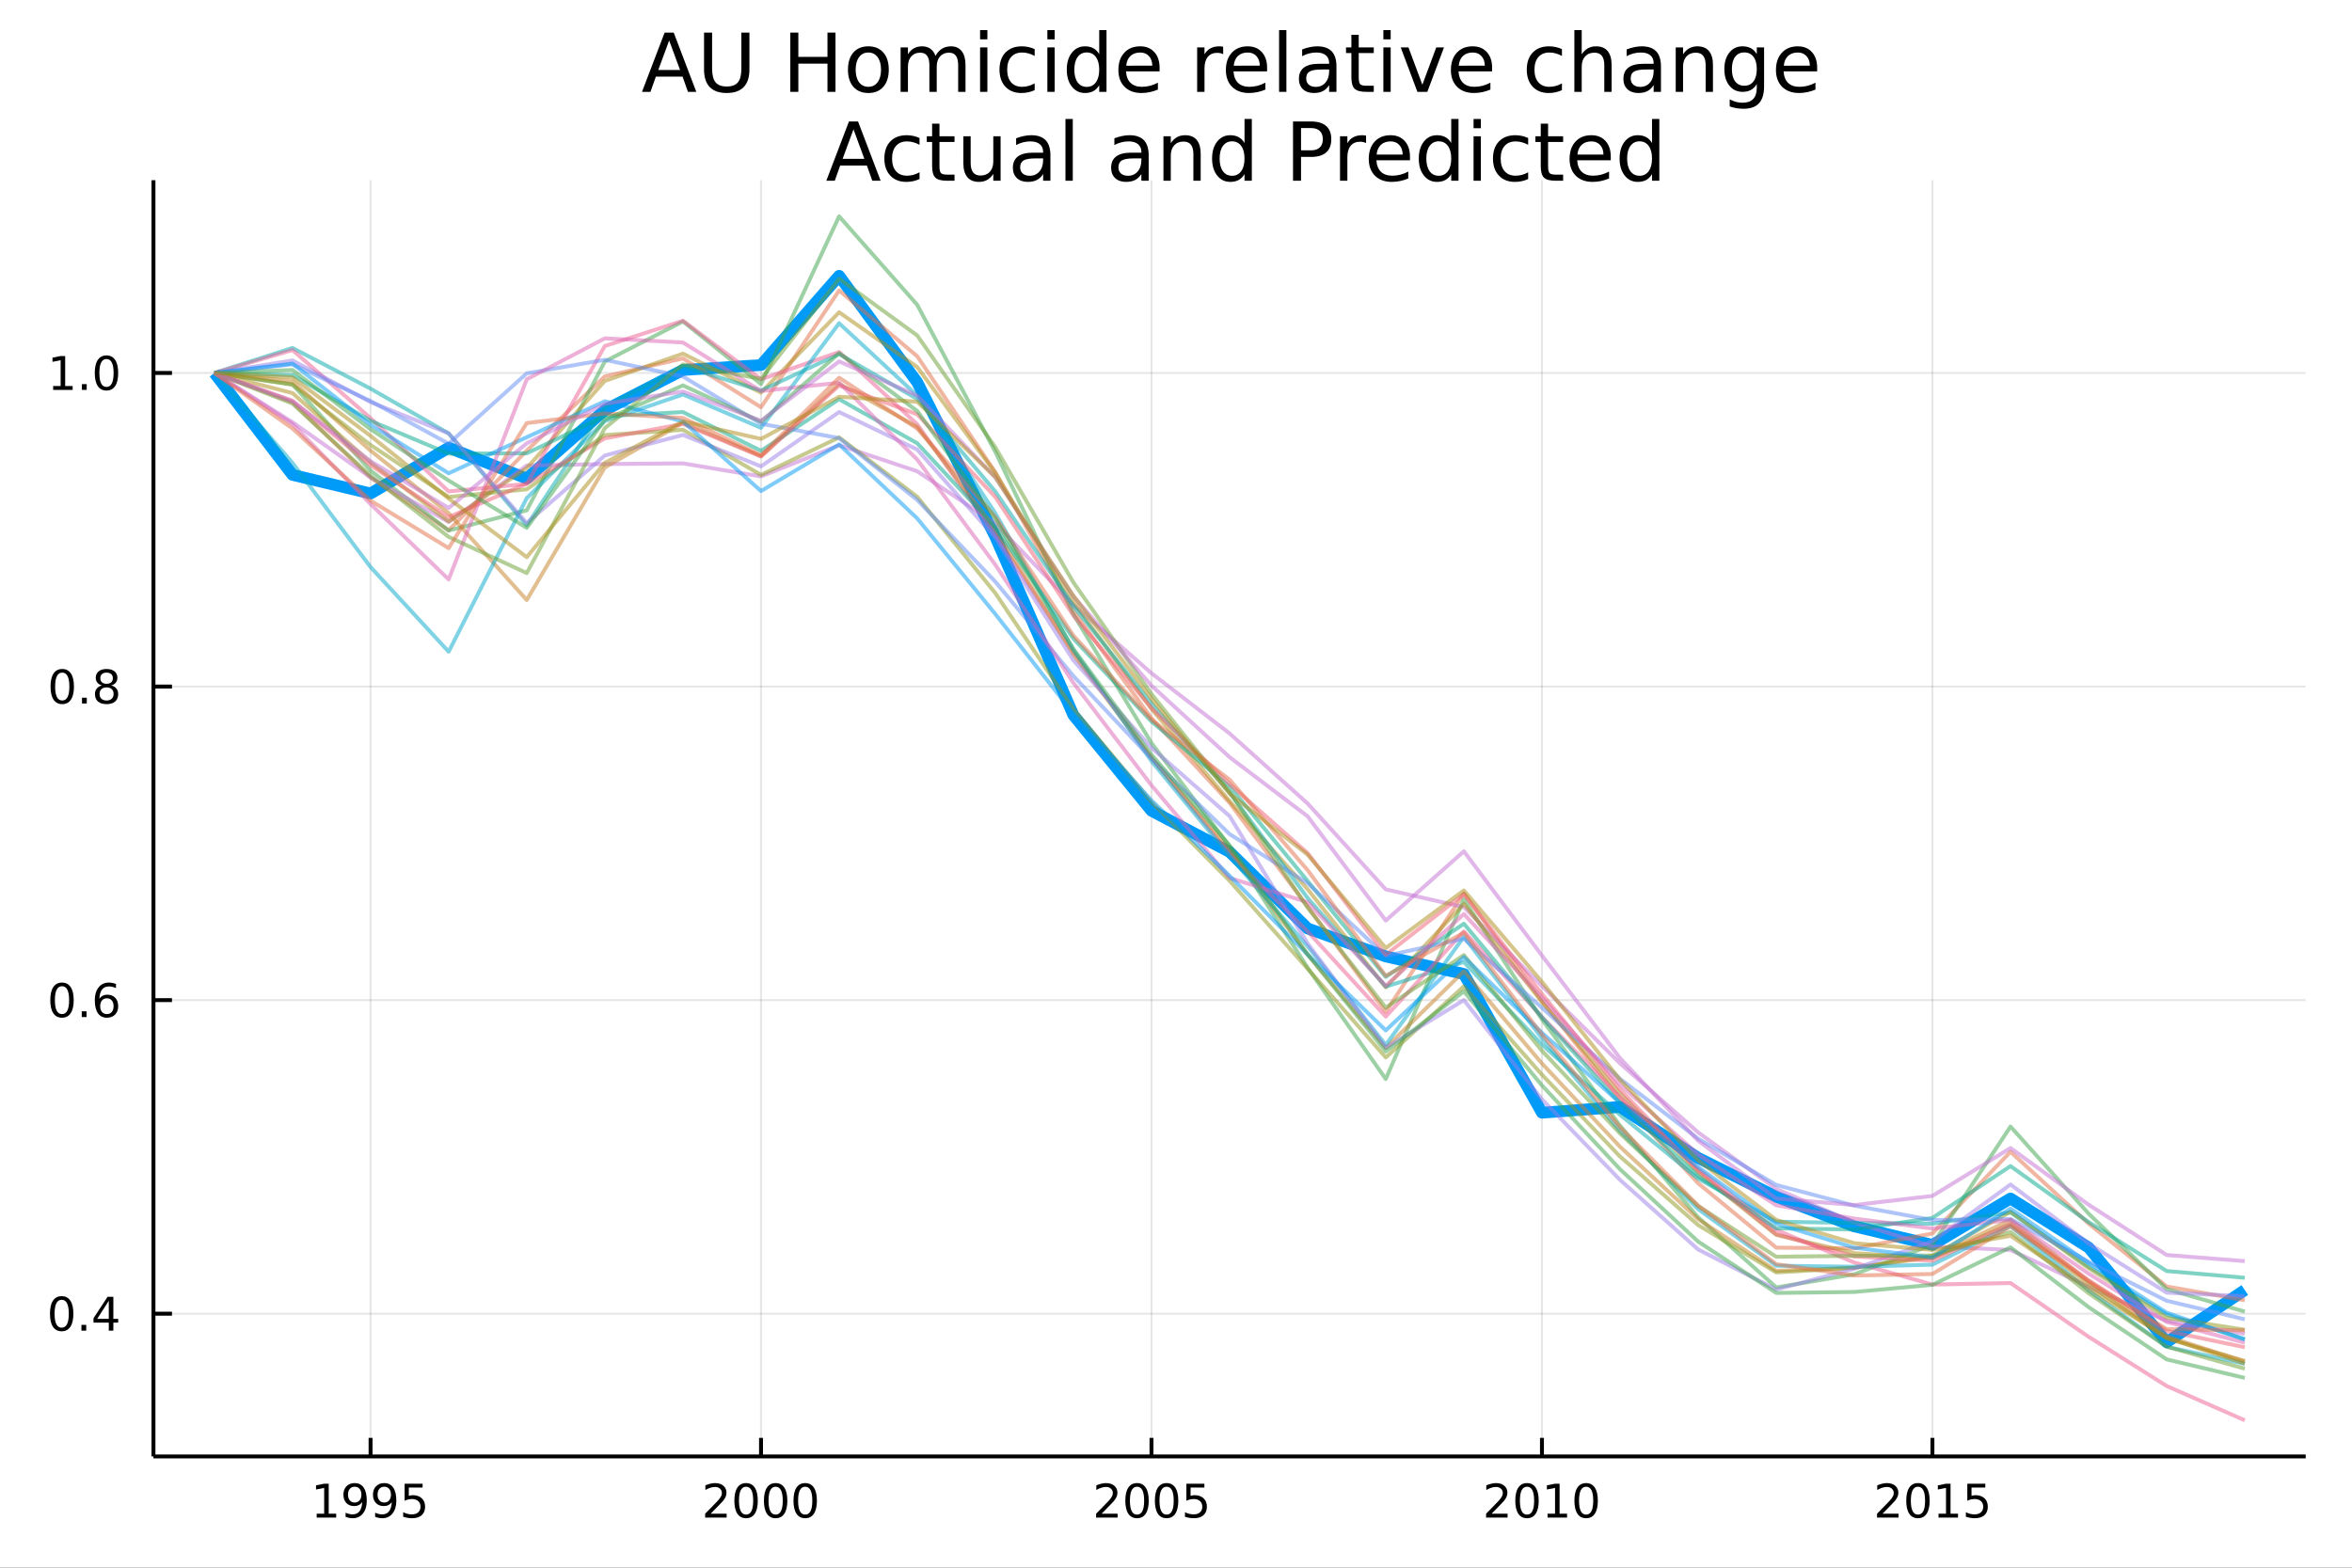 <?xml version="1.0" encoding="utf-8"?>
<svg xmlns="http://www.w3.org/2000/svg" xmlns:xlink="http://www.w3.org/1999/xlink" width="600" height="400" viewBox="0 0 2400 1600">
<rect x="0" y="0" width="2400" height="1600" fill="#333333" stroke="none"/>
<defs>
  <clipPath id="clip880">
    <rect x="0" y="0" width="2400" height="1600"/>
  </clipPath>
</defs>
<path clip-path="url(#clip880)" d="
M0 1600 L2400 1600 L2400 0 L0 0  Z
  " fill="#ffffff" fill-rule="evenodd" fill-opacity="1"/>
<defs>
  <clipPath id="clip881">
    <rect x="480" y="0" width="1681" height="1600"/>
  </clipPath>
</defs>
<path clip-path="url(#clip880)" d="
M156.598 1486.45 L2352.76 1486.45 L2352.76 183.952 L156.598 183.952  Z
  " fill="#ffffff" fill-rule="evenodd" fill-opacity="1"/>
<defs>
  <clipPath id="clip882">
    <rect x="156" y="183" width="2197" height="1303"/>
  </clipPath>
</defs>
<polyline clip-path="url(#clip882)" style="stroke:#000000; stroke-linecap:butt; stroke-linejoin:round; stroke-width:2; stroke-opacity:0.1; fill:none" points="
  378.126,1486.45 378.126,183.952 
  "/>
<polyline clip-path="url(#clip882)" style="stroke:#000000; stroke-linecap:butt; stroke-linejoin:round; stroke-width:2; stroke-opacity:0.1; fill:none" points="
  776.559,1486.45 776.559,183.952 
  "/>
<polyline clip-path="url(#clip882)" style="stroke:#000000; stroke-linecap:butt; stroke-linejoin:round; stroke-width:2; stroke-opacity:0.1; fill:none" points="
  1174.99,1486.45 1174.99,183.952 
  "/>
<polyline clip-path="url(#clip882)" style="stroke:#000000; stroke-linecap:butt; stroke-linejoin:round; stroke-width:2; stroke-opacity:0.1; fill:none" points="
  1573.42,1486.45 1573.42,183.952 
  "/>
<polyline clip-path="url(#clip882)" style="stroke:#000000; stroke-linecap:butt; stroke-linejoin:round; stroke-width:2; stroke-opacity:0.1; fill:none" points="
  1971.85,1486.45 1971.85,183.952 
  "/>
<polyline clip-path="url(#clip880)" style="stroke:#000000; stroke-linecap:butt; stroke-linejoin:round; stroke-width:4; stroke-opacity:1; fill:none" points="
  156.598,1486.45 2352.76,1486.45 
  "/>
<polyline clip-path="url(#clip880)" style="stroke:#000000; stroke-linecap:butt; stroke-linejoin:round; stroke-width:4; stroke-opacity:1; fill:none" points="
  378.126,1486.45 378.126,1467.55 
  "/>
<polyline clip-path="url(#clip880)" style="stroke:#000000; stroke-linecap:butt; stroke-linejoin:round; stroke-width:4; stroke-opacity:1; fill:none" points="
  776.559,1486.45 776.559,1467.55 
  "/>
<polyline clip-path="url(#clip880)" style="stroke:#000000; stroke-linecap:butt; stroke-linejoin:round; stroke-width:4; stroke-opacity:1; fill:none" points="
  1174.99,1486.45 1174.99,1467.55 
  "/>
<polyline clip-path="url(#clip880)" style="stroke:#000000; stroke-linecap:butt; stroke-linejoin:round; stroke-width:4; stroke-opacity:1; fill:none" points="
  1573.42,1486.45 1573.42,1467.55 
  "/>
<polyline clip-path="url(#clip880)" style="stroke:#000000; stroke-linecap:butt; stroke-linejoin:round; stroke-width:4; stroke-opacity:1; fill:none" points="
  1971.85,1486.45 1971.85,1467.55 
  "/>
<path clip-path="url(#clip880)" d="M323.15 1544.91 L330.789 1544.91 L330.789 1518.55 L322.479 1520.21 L322.479 1515.95 L330.742 1514.29 L335.418 1514.29 L335.418 1544.91 L343.057 1544.91 L343.057 1548.85 L323.15 1548.85 L323.15 1544.91 Z" fill="#000000" fill-rule="evenodd" fill-opacity="1" /><path clip-path="url(#clip880)" d="M352.641 1548.13 L352.641 1543.87 Q354.4 1544.7 356.205 1545.14 Q358.011 1545.58 359.747 1545.58 Q364.377 1545.58 366.807 1542.48 Q369.261 1539.36 369.608 1533.01 Q368.265 1535.01 366.205 1536.07 Q364.145 1537.13 361.645 1537.13 Q356.46 1537.13 353.428 1534.01 Q350.418 1530.86 350.418 1525.42 Q350.418 1520.1 353.566 1516.88 Q356.715 1513.66 361.946 1513.66 Q367.941 1513.66 371.089 1518.27 Q374.261 1522.85 374.261 1531.6 Q374.261 1539.77 370.372 1544.66 Q366.506 1549.52 359.955 1549.52 Q358.196 1549.52 356.39 1549.17 Q354.585 1548.82 352.641 1548.13 M361.946 1533.48 Q365.094 1533.48 366.923 1531.32 Q368.775 1529.17 368.775 1525.42 Q368.775 1521.7 366.923 1519.54 Q365.094 1517.37 361.946 1517.37 Q358.798 1517.37 356.946 1519.54 Q355.117 1521.7 355.117 1525.42 Q355.117 1529.17 356.946 1531.32 Q358.798 1533.48 361.946 1533.48 Z" fill="#000000" fill-rule="evenodd" fill-opacity="1" /><path clip-path="url(#clip880)" d="M382.802 1548.13 L382.802 1543.87 Q384.562 1544.7 386.367 1545.14 Q388.173 1545.58 389.909 1545.58 Q394.538 1545.58 396.969 1542.48 Q399.423 1539.36 399.77 1533.01 Q398.427 1535.01 396.367 1536.07 Q394.307 1537.13 391.807 1537.13 Q386.622 1537.13 383.589 1534.01 Q380.58 1530.86 380.58 1525.42 Q380.58 1520.1 383.728 1516.88 Q386.876 1513.66 392.108 1513.66 Q398.103 1513.66 401.251 1518.27 Q404.423 1522.85 404.423 1531.6 Q404.423 1539.77 400.534 1544.66 Q396.668 1549.52 390.117 1549.52 Q388.358 1549.52 386.552 1549.17 Q384.747 1548.82 382.802 1548.13 M392.108 1533.48 Q395.256 1533.48 397.085 1531.32 Q398.937 1529.17 398.937 1525.42 Q398.937 1521.7 397.085 1519.54 Q395.256 1517.37 392.108 1517.37 Q388.96 1517.37 387.108 1519.54 Q385.279 1521.7 385.279 1525.42 Q385.279 1529.17 387.108 1531.32 Q388.96 1533.48 392.108 1533.48 Z" fill="#000000" fill-rule="evenodd" fill-opacity="1" /><path clip-path="url(#clip880)" d="M412.872 1514.29 L431.228 1514.29 L431.228 1518.22 L417.154 1518.22 L417.154 1526.7 Q418.173 1526.35 419.191 1526.19 Q420.21 1526 421.228 1526 Q427.015 1526 430.395 1529.17 Q433.774 1532.34 433.774 1537.76 Q433.774 1543.34 430.302 1546.44 Q426.83 1549.52 420.511 1549.52 Q418.335 1549.52 416.066 1549.15 Q413.821 1548.78 411.413 1548.04 L411.413 1543.34 Q413.497 1544.47 415.719 1545.03 Q417.941 1545.58 420.418 1545.58 Q424.423 1545.58 426.76 1543.48 Q429.098 1541.37 429.098 1537.76 Q429.098 1534.15 426.76 1532.04 Q424.423 1529.94 420.418 1529.94 Q418.543 1529.94 416.668 1530.35 Q414.816 1530.77 412.872 1531.65 L412.872 1514.29 Z" fill="#000000" fill-rule="evenodd" fill-opacity="1" /><path clip-path="url(#clip880)" d="M725.17 1544.91 L741.489 1544.91 L741.489 1548.85 L719.545 1548.85 L719.545 1544.91 Q722.207 1542.16 726.79 1537.53 Q731.397 1532.88 732.577 1531.53 Q734.823 1529.01 735.702 1527.27 Q736.605 1525.51 736.605 1523.82 Q736.605 1521.07 734.661 1519.33 Q732.739 1517.6 729.638 1517.6 Q727.438 1517.6 724.985 1518.36 Q722.554 1519.13 719.776 1520.68 L719.776 1515.95 Q722.601 1514.82 725.054 1514.24 Q727.508 1513.66 729.545 1513.66 Q734.915 1513.66 738.11 1516.35 Q741.304 1519.03 741.304 1523.52 Q741.304 1525.65 740.494 1527.57 Q739.707 1529.47 737.6 1532.07 Q737.022 1532.74 733.92 1535.95 Q730.818 1539.15 725.17 1544.91 Z" fill="#000000" fill-rule="evenodd" fill-opacity="1" /><path clip-path="url(#clip880)" d="M761.304 1517.37 Q757.693 1517.37 755.864 1520.93 Q754.059 1524.47 754.059 1531.6 Q754.059 1538.71 755.864 1542.27 Q757.693 1545.82 761.304 1545.82 Q764.938 1545.82 766.744 1542.27 Q768.572 1538.71 768.572 1531.6 Q768.572 1524.47 766.744 1520.93 Q764.938 1517.37 761.304 1517.37 M761.304 1513.66 Q767.114 1513.66 770.17 1518.27 Q773.248 1522.85 773.248 1531.6 Q773.248 1540.33 770.17 1544.94 Q767.114 1549.52 761.304 1549.52 Q755.494 1549.52 752.415 1544.94 Q749.36 1540.33 749.36 1531.6 Q749.36 1522.85 752.415 1518.27 Q755.494 1513.66 761.304 1513.66 Z" fill="#000000" fill-rule="evenodd" fill-opacity="1" /><path clip-path="url(#clip880)" d="M791.466 1517.37 Q787.855 1517.37 786.026 1520.93 Q784.221 1524.47 784.221 1531.6 Q784.221 1538.71 786.026 1542.27 Q787.855 1545.82 791.466 1545.82 Q795.1 1545.82 796.906 1542.27 Q798.734 1538.71 798.734 1531.6 Q798.734 1524.47 796.906 1520.93 Q795.1 1517.37 791.466 1517.37 M791.466 1513.66 Q797.276 1513.66 800.332 1518.27 Q803.41 1522.85 803.41 1531.6 Q803.41 1540.33 800.332 1544.94 Q797.276 1549.52 791.466 1549.52 Q785.656 1549.52 782.577 1544.94 Q779.522 1540.33 779.522 1531.6 Q779.522 1522.85 782.577 1518.27 Q785.656 1513.66 791.466 1513.66 Z" fill="#000000" fill-rule="evenodd" fill-opacity="1" /><path clip-path="url(#clip880)" d="M821.628 1517.37 Q818.017 1517.37 816.188 1520.93 Q814.382 1524.47 814.382 1531.6 Q814.382 1538.71 816.188 1542.27 Q818.017 1545.82 821.628 1545.82 Q825.262 1545.82 827.068 1542.27 Q828.896 1538.71 828.896 1531.6 Q828.896 1524.47 827.068 1520.93 Q825.262 1517.37 821.628 1517.37 M821.628 1513.66 Q827.438 1513.66 830.493 1518.27 Q833.572 1522.85 833.572 1531.6 Q833.572 1540.33 830.493 1544.94 Q827.438 1549.52 821.628 1549.52 Q815.818 1549.52 812.739 1544.94 Q809.683 1540.33 809.683 1531.6 Q809.683 1522.85 812.739 1518.27 Q815.818 1513.66 821.628 1513.66 Z" fill="#000000" fill-rule="evenodd" fill-opacity="1" /><path clip-path="url(#clip880)" d="M1124.1 1544.91 L1140.42 1544.91 L1140.42 1548.85 L1118.47 1548.85 L1118.47 1544.91 Q1121.14 1542.16 1125.72 1537.53 Q1130.33 1532.88 1131.51 1531.53 Q1133.75 1529.01 1134.63 1527.27 Q1135.53 1525.51 1135.53 1523.82 Q1135.53 1521.07 1133.59 1519.33 Q1131.67 1517.6 1128.57 1517.6 Q1126.37 1517.6 1123.91 1518.36 Q1121.48 1519.13 1118.71 1520.68 L1118.71 1515.95 Q1121.53 1514.82 1123.98 1514.24 Q1126.44 1513.66 1128.47 1513.66 Q1133.85 1513.66 1137.04 1516.35 Q1140.23 1519.03 1140.23 1523.52 Q1140.23 1525.65 1139.42 1527.57 Q1138.64 1529.47 1136.53 1532.07 Q1135.95 1532.74 1132.85 1535.95 Q1129.75 1539.15 1124.1 1544.91 Z" fill="#000000" fill-rule="evenodd" fill-opacity="1" /><path clip-path="url(#clip880)" d="M1160.23 1517.37 Q1156.62 1517.37 1154.79 1520.93 Q1152.99 1524.47 1152.99 1531.6 Q1152.99 1538.71 1154.79 1542.27 Q1156.62 1545.82 1160.23 1545.82 Q1163.87 1545.82 1165.67 1542.27 Q1167.5 1538.71 1167.5 1531.6 Q1167.5 1524.47 1165.67 1520.93 Q1163.87 1517.37 1160.23 1517.37 M1160.23 1513.66 Q1166.04 1513.66 1169.1 1518.27 Q1172.18 1522.85 1172.18 1531.6 Q1172.18 1540.33 1169.1 1544.94 Q1166.04 1549.52 1160.23 1549.52 Q1154.42 1549.52 1151.34 1544.94 Q1148.29 1540.33 1148.29 1531.6 Q1148.29 1522.85 1151.34 1518.27 Q1154.42 1513.66 1160.23 1513.66 Z" fill="#000000" fill-rule="evenodd" fill-opacity="1" /><path clip-path="url(#clip880)" d="M1190.4 1517.37 Q1186.78 1517.37 1184.96 1520.93 Q1183.15 1524.47 1183.15 1531.6 Q1183.15 1538.71 1184.96 1542.27 Q1186.78 1545.82 1190.4 1545.82 Q1194.03 1545.82 1195.84 1542.27 Q1197.66 1538.71 1197.66 1531.6 Q1197.66 1524.47 1195.84 1520.93 Q1194.03 1517.37 1190.4 1517.37 M1190.4 1513.66 Q1196.21 1513.66 1199.26 1518.27 Q1202.34 1522.85 1202.34 1531.6 Q1202.34 1540.33 1199.26 1544.94 Q1196.21 1549.52 1190.4 1549.52 Q1184.59 1549.52 1181.51 1544.94 Q1178.45 1540.33 1178.45 1531.6 Q1178.45 1522.85 1181.51 1518.27 Q1184.59 1513.66 1190.4 1513.66 Z" fill="#000000" fill-rule="evenodd" fill-opacity="1" /><path clip-path="url(#clip880)" d="M1210.6 1514.29 L1228.96 1514.29 L1228.96 1518.22 L1214.89 1518.22 L1214.89 1526.7 Q1215.9 1526.35 1216.92 1526.19 Q1217.94 1526 1218.96 1526 Q1224.75 1526 1228.13 1529.17 Q1231.51 1532.34 1231.51 1537.76 Q1231.51 1543.34 1228.03 1546.44 Q1224.56 1549.52 1218.24 1549.52 Q1216.07 1549.52 1213.8 1549.15 Q1211.55 1548.78 1209.15 1548.04 L1209.15 1543.34 Q1211.23 1544.47 1213.45 1545.03 Q1215.67 1545.58 1218.15 1545.58 Q1222.15 1545.58 1224.49 1543.48 Q1226.83 1541.37 1226.83 1537.76 Q1226.83 1534.15 1224.49 1532.04 Q1222.15 1529.94 1218.15 1529.94 Q1216.28 1529.94 1214.4 1530.35 Q1212.55 1530.77 1210.6 1531.65 L1210.6 1514.29 Z" fill="#000000" fill-rule="evenodd" fill-opacity="1" /><path clip-path="url(#clip880)" d="M1522.03 1544.91 L1538.35 1544.91 L1538.35 1548.85 L1516.41 1548.85 L1516.41 1544.91 Q1519.07 1542.16 1523.65 1537.53 Q1528.26 1532.88 1529.44 1531.53 Q1531.69 1529.01 1532.57 1527.27 Q1533.47 1525.51 1533.47 1523.82 Q1533.47 1521.07 1531.52 1519.33 Q1529.6 1517.6 1526.5 1517.6 Q1524.3 1517.6 1521.85 1518.36 Q1519.42 1519.13 1516.64 1520.68 L1516.64 1515.95 Q1519.46 1514.82 1521.92 1514.24 Q1524.37 1513.66 1526.41 1513.66 Q1531.78 1513.66 1534.97 1516.35 Q1538.17 1519.03 1538.17 1523.52 Q1538.17 1525.65 1537.36 1527.57 Q1536.57 1529.47 1534.46 1532.07 Q1533.89 1532.74 1530.78 1535.95 Q1527.68 1539.15 1522.03 1544.91 Z" fill="#000000" fill-rule="evenodd" fill-opacity="1" /><path clip-path="url(#clip880)" d="M1558.17 1517.37 Q1554.56 1517.37 1552.73 1520.93 Q1550.92 1524.47 1550.92 1531.6 Q1550.92 1538.71 1552.73 1542.27 Q1554.56 1545.82 1558.17 1545.82 Q1561.8 1545.82 1563.61 1542.27 Q1565.44 1538.71 1565.44 1531.6 Q1565.44 1524.47 1563.61 1520.93 Q1561.8 1517.37 1558.17 1517.37 M1558.17 1513.66 Q1563.98 1513.66 1567.03 1518.27 Q1570.11 1522.85 1570.11 1531.6 Q1570.11 1540.33 1567.03 1544.94 Q1563.98 1549.52 1558.17 1549.52 Q1552.36 1549.52 1549.28 1544.94 Q1546.22 1540.33 1546.22 1531.6 Q1546.22 1522.85 1549.28 1518.27 Q1552.36 1513.66 1558.17 1513.66 Z" fill="#000000" fill-rule="evenodd" fill-opacity="1" /><path clip-path="url(#clip880)" d="M1579.14 1544.91 L1586.78 1544.91 L1586.78 1518.55 L1578.47 1520.21 L1578.47 1515.95 L1586.73 1514.29 L1591.41 1514.29 L1591.41 1544.91 L1599.05 1544.91 L1599.05 1548.85 L1579.14 1548.85 L1579.14 1544.91 Z" fill="#000000" fill-rule="evenodd" fill-opacity="1" /><path clip-path="url(#clip880)" d="M1618.49 1517.37 Q1614.88 1517.37 1613.05 1520.93 Q1611.25 1524.47 1611.25 1531.6 Q1611.25 1538.71 1613.05 1542.27 Q1614.88 1545.82 1618.49 1545.82 Q1622.13 1545.82 1623.93 1542.27 Q1625.76 1538.71 1625.76 1531.6 Q1625.76 1524.47 1623.93 1520.93 Q1622.13 1517.37 1618.49 1517.37 M1618.49 1513.66 Q1624.3 1513.66 1627.36 1518.27 Q1630.44 1522.85 1630.44 1531.6 Q1630.44 1540.33 1627.36 1544.94 Q1624.3 1549.52 1618.49 1549.52 Q1612.68 1549.52 1609.6 1544.94 Q1606.55 1540.33 1606.55 1531.6 Q1606.55 1522.85 1609.6 1518.27 Q1612.68 1513.66 1618.49 1513.66 Z" fill="#000000" fill-rule="evenodd" fill-opacity="1" /><path clip-path="url(#clip880)" d="M1920.96 1544.91 L1937.28 1544.91 L1937.28 1548.85 L1915.34 1548.85 L1915.34 1544.91 Q1918 1542.16 1922.58 1537.53 Q1927.19 1532.88 1928.37 1531.53 Q1930.62 1529.01 1931.5 1527.27 Q1932.4 1525.51 1932.4 1523.82 Q1932.4 1521.07 1930.45 1519.33 Q1928.53 1517.6 1925.43 1517.6 Q1923.23 1517.6 1920.78 1518.36 Q1918.35 1519.13 1915.57 1520.68 L1915.57 1515.95 Q1918.39 1514.82 1920.85 1514.24 Q1923.3 1513.66 1925.34 1513.66 Q1930.71 1513.66 1933.9 1516.35 Q1937.1 1519.03 1937.1 1523.52 Q1937.1 1525.65 1936.29 1527.57 Q1935.5 1529.47 1933.39 1532.07 Q1932.82 1532.74 1929.71 1535.95 Q1926.61 1539.15 1920.96 1544.91 Z" fill="#000000" fill-rule="evenodd" fill-opacity="1" /><path clip-path="url(#clip880)" d="M1957.1 1517.37 Q1953.49 1517.37 1951.66 1520.93 Q1949.85 1524.47 1949.85 1531.6 Q1949.85 1538.71 1951.66 1542.27 Q1953.49 1545.82 1957.1 1545.82 Q1960.73 1545.82 1962.54 1542.27 Q1964.37 1538.71 1964.37 1531.6 Q1964.37 1524.47 1962.54 1520.93 Q1960.73 1517.37 1957.1 1517.37 M1957.1 1513.66 Q1962.91 1513.66 1965.96 1518.27 Q1969.04 1522.85 1969.04 1531.6 Q1969.04 1540.33 1965.96 1544.94 Q1962.91 1549.52 1957.1 1549.52 Q1951.29 1549.52 1948.21 1544.94 Q1945.15 1540.33 1945.15 1531.6 Q1945.15 1522.85 1948.21 1518.27 Q1951.29 1513.66 1957.1 1513.66 Z" fill="#000000" fill-rule="evenodd" fill-opacity="1" /><path clip-path="url(#clip880)" d="M1978.07 1544.91 L1985.71 1544.91 L1985.71 1518.55 L1977.4 1520.21 L1977.4 1515.95 L1985.66 1514.29 L1990.34 1514.29 L1990.34 1544.91 L1997.98 1544.91 L1997.98 1548.85 L1978.07 1548.85 L1978.07 1544.91 Z" fill="#000000" fill-rule="evenodd" fill-opacity="1" /><path clip-path="url(#clip880)" d="M2007.47 1514.29 L2025.82 1514.29 L2025.82 1518.22 L2011.75 1518.22 L2011.75 1526.7 Q2012.77 1526.35 2013.79 1526.19 Q2014.81 1526 2015.82 1526 Q2021.61 1526 2024.99 1529.17 Q2028.37 1532.34 2028.37 1537.76 Q2028.37 1543.34 2024.9 1546.44 Q2021.43 1549.52 2015.11 1549.52 Q2012.93 1549.52 2010.66 1549.15 Q2008.42 1548.78 2006.01 1548.04 L2006.01 1543.34 Q2008.09 1544.47 2010.32 1545.03 Q2012.54 1545.58 2015.01 1545.58 Q2019.02 1545.58 2021.36 1543.48 Q2023.69 1541.37 2023.69 1537.76 Q2023.69 1534.15 2021.36 1532.04 Q2019.02 1529.94 2015.01 1529.94 Q2013.14 1529.94 2011.26 1530.35 Q2009.41 1530.77 2007.47 1531.65 L2007.47 1514.29 Z" fill="#000000" fill-rule="evenodd" fill-opacity="1" /><polyline clip-path="url(#clip882)" style="stroke:#000000; stroke-linecap:butt; stroke-linejoin:round; stroke-width:2; stroke-opacity:0.1; fill:none" points="
  156.598,1340.78 2352.76,1340.78 
  "/>
<polyline clip-path="url(#clip882)" style="stroke:#000000; stroke-linecap:butt; stroke-linejoin:round; stroke-width:2; stroke-opacity:0.1; fill:none" points="
  156.598,1020.74 2352.76,1020.74 
  "/>
<polyline clip-path="url(#clip882)" style="stroke:#000000; stroke-linecap:butt; stroke-linejoin:round; stroke-width:2; stroke-opacity:0.1; fill:none" points="
  156.598,700.693 2352.76,700.693 
  "/>
<polyline clip-path="url(#clip882)" style="stroke:#000000; stroke-linecap:butt; stroke-linejoin:round; stroke-width:2; stroke-opacity:0.1; fill:none" points="
  156.598,380.65 2352.76,380.65 
  "/>
<polyline clip-path="url(#clip880)" style="stroke:#000000; stroke-linecap:butt; stroke-linejoin:round; stroke-width:4; stroke-opacity:1; fill:none" points="
  156.598,1486.45 156.598,183.952 
  "/>
<polyline clip-path="url(#clip880)" style="stroke:#000000; stroke-linecap:butt; stroke-linejoin:round; stroke-width:4; stroke-opacity:1; fill:none" points="
  156.598,1340.78 175.496,1340.78 
  "/>
<polyline clip-path="url(#clip880)" style="stroke:#000000; stroke-linecap:butt; stroke-linejoin:round; stroke-width:4; stroke-opacity:1; fill:none" points="
  156.598,1020.74 175.496,1020.74 
  "/>
<polyline clip-path="url(#clip880)" style="stroke:#000000; stroke-linecap:butt; stroke-linejoin:round; stroke-width:4; stroke-opacity:1; fill:none" points="
  156.598,700.693 175.496,700.693 
  "/>
<polyline clip-path="url(#clip880)" style="stroke:#000000; stroke-linecap:butt; stroke-linejoin:round; stroke-width:4; stroke-opacity:1; fill:none" points="
  156.598,380.65 175.496,380.65 
  "/>
<path clip-path="url(#clip880)" d="M62.937 1326.58 Q59.325 1326.58 57.497 1330.14 Q55.691 1333.69 55.691 1340.81 Q55.691 1347.92 57.497 1351.49 Q59.325 1355.03 62.937 1355.03 Q66.571 1355.03 68.376 1351.49 Q70.205 1347.92 70.205 1340.81 Q70.205 1333.69 68.376 1330.14 Q66.571 1326.58 62.937 1326.58 M62.937 1322.88 Q68.747 1322.88 71.802 1327.48 Q74.881 1332.06 74.881 1340.81 Q74.881 1349.54 71.802 1354.15 Q68.747 1358.73 62.937 1358.73 Q57.126 1358.73 54.048 1354.15 Q50.992 1349.54 50.992 1340.81 Q50.992 1332.06 54.048 1327.48 Q57.126 1322.88 62.937 1322.88 Z" fill="#000000" fill-rule="evenodd" fill-opacity="1" /><path clip-path="url(#clip880)" d="M83.098 1352.18 L87.983 1352.18 L87.983 1358.06 L83.098 1358.06 L83.098 1352.18 Z" fill="#000000" fill-rule="evenodd" fill-opacity="1" /><path clip-path="url(#clip880)" d="M111.015 1327.57 L99.21 1346.02 L111.015 1346.02 L111.015 1327.57 M109.788 1323.5 L115.668 1323.5 L115.668 1346.02 L120.598 1346.02 L120.598 1349.91 L115.668 1349.91 L115.668 1358.06 L111.015 1358.06 L111.015 1349.91 L95.413 1349.91 L95.413 1345.4 L109.788 1323.5 Z" fill="#000000" fill-rule="evenodd" fill-opacity="1" /><path clip-path="url(#clip880)" d="M63.261 1006.54 Q59.65 1006.54 57.821 1010.1 Q56.015 1013.64 56.015 1020.77 Q56.015 1027.88 57.821 1031.44 Q59.65 1034.98 63.261 1034.98 Q66.895 1034.98 68.7 1031.44 Q70.529 1027.88 70.529 1020.77 Q70.529 1013.64 68.7 1010.1 Q66.895 1006.54 63.261 1006.54 M63.261 1002.83 Q69.071 1002.83 72.126 1007.44 Q75.205 1012.02 75.205 1020.77 Q75.205 1029.5 72.126 1034.1 Q69.071 1038.69 63.261 1038.69 Q57.45 1038.69 54.372 1034.1 Q51.316 1029.5 51.316 1020.77 Q51.316 1012.02 54.372 1007.44 Q57.45 1002.83 63.261 1002.83 Z" fill="#000000" fill-rule="evenodd" fill-opacity="1" /><path clip-path="url(#clip880)" d="M83.422 1032.14 L88.307 1032.14 L88.307 1038.02 L83.422 1038.02 L83.422 1032.14 Z" fill="#000000" fill-rule="evenodd" fill-opacity="1" /><path clip-path="url(#clip880)" d="M109.071 1018.87 Q105.922 1018.87 104.071 1021.03 Q102.242 1023.18 102.242 1026.93 Q102.242 1030.66 104.071 1032.83 Q105.922 1034.98 109.071 1034.98 Q112.219 1034.98 114.047 1032.83 Q115.899 1030.66 115.899 1026.93 Q115.899 1023.18 114.047 1021.03 Q112.219 1018.87 109.071 1018.87 M118.353 1004.22 L118.353 1008.48 Q116.594 1007.65 114.788 1007.21 Q113.006 1006.77 111.246 1006.77 Q106.617 1006.77 104.163 1009.89 Q101.733 1013.02 101.385 1019.34 Q102.751 1017.32 104.811 1016.26 Q106.871 1015.17 109.348 1015.17 Q114.557 1015.17 117.566 1018.34 Q120.598 1021.49 120.598 1026.93 Q120.598 1032.25 117.45 1035.47 Q114.302 1038.69 109.071 1038.69 Q103.075 1038.69 99.904 1034.1 Q96.733 1029.5 96.733 1020.77 Q96.733 1012.58 100.621 1007.72 Q104.51 1002.83 111.061 1002.83 Q112.82 1002.83 114.603 1003.18 Q116.408 1003.53 118.353 1004.22 Z" fill="#000000" fill-rule="evenodd" fill-opacity="1" /><path clip-path="url(#clip880)" d="M63.515 686.492 Q59.904 686.492 58.075 690.057 Q56.27 693.598 56.27 700.728 Q56.27 707.834 58.075 711.399 Q59.904 714.941 63.515 714.941 Q67.149 714.941 68.955 711.399 Q70.784 707.834 70.784 700.728 Q70.784 693.598 68.955 690.057 Q67.149 686.492 63.515 686.492 M63.515 682.788 Q69.325 682.788 72.381 687.395 Q75.46 691.978 75.46 700.728 Q75.46 709.455 72.381 714.061 Q69.325 718.644 63.515 718.644 Q57.705 718.644 54.626 714.061 Q51.571 709.455 51.571 700.728 Q51.571 691.978 54.626 687.395 Q57.705 682.788 63.515 682.788 Z" fill="#000000" fill-rule="evenodd" fill-opacity="1" /><path clip-path="url(#clip880)" d="M83.677 712.094 L88.561 712.094 L88.561 717.973 L83.677 717.973 L83.677 712.094 Z" fill="#000000" fill-rule="evenodd" fill-opacity="1" /><path clip-path="url(#clip880)" d="M108.746 701.561 Q105.413 701.561 103.492 703.344 Q101.594 705.126 101.594 708.251 Q101.594 711.376 103.492 713.158 Q105.413 714.941 108.746 714.941 Q112.08 714.941 114.001 713.158 Q115.922 711.353 115.922 708.251 Q115.922 705.126 114.001 703.344 Q112.103 701.561 108.746 701.561 M104.071 699.57 Q101.061 698.83 99.371 696.77 Q97.705 694.709 97.705 691.746 Q97.705 687.603 100.645 685.196 Q103.608 682.788 108.746 682.788 Q113.908 682.788 116.848 685.196 Q119.788 687.603 119.788 691.746 Q119.788 694.709 118.098 696.77 Q116.432 698.83 113.445 699.57 Q116.825 700.357 118.7 702.649 Q120.598 704.941 120.598 708.251 Q120.598 713.274 117.52 715.959 Q114.464 718.644 108.746 718.644 Q103.029 718.644 99.95 715.959 Q96.895 713.274 96.895 708.251 Q96.895 704.941 98.793 702.649 Q100.691 700.357 104.071 699.57 M102.358 692.186 Q102.358 694.871 104.024 696.376 Q105.714 697.881 108.746 697.881 Q111.756 697.881 113.445 696.376 Q115.158 694.871 115.158 692.186 Q115.158 689.501 113.445 687.996 Q111.756 686.492 108.746 686.492 Q105.714 686.492 104.024 687.996 Q102.358 689.501 102.358 692.186 Z" fill="#000000" fill-rule="evenodd" fill-opacity="1" /><path clip-path="url(#clip880)" d="M54.233 393.994 L61.872 393.994 L61.872 367.629 L53.562 369.295 L53.562 365.036 L61.825 363.37 L66.501 363.37 L66.501 393.994 L74.14 393.994 L74.14 397.93 L54.233 397.93 L54.233 393.994 Z" fill="#000000" fill-rule="evenodd" fill-opacity="1" /><path clip-path="url(#clip880)" d="M83.585 392.05 L88.469 392.05 L88.469 397.93 L83.585 397.93 L83.585 392.05 Z" fill="#000000" fill-rule="evenodd" fill-opacity="1" /><path clip-path="url(#clip880)" d="M108.654 366.448 Q105.043 366.448 103.214 370.013 Q101.409 373.555 101.409 380.684 Q101.409 387.791 103.214 391.356 Q105.043 394.897 108.654 394.897 Q112.288 394.897 114.094 391.356 Q115.922 387.791 115.922 380.684 Q115.922 373.555 114.094 370.013 Q112.288 366.448 108.654 366.448 M108.654 362.745 Q114.464 362.745 117.52 367.351 Q120.598 371.934 120.598 380.684 Q120.598 389.411 117.52 394.018 Q114.464 398.601 108.654 398.601 Q102.844 398.601 99.765 394.018 Q96.71 389.411 96.71 380.684 Q96.71 371.934 99.765 367.351 Q102.844 362.745 108.654 362.745 Z" fill="#000000" fill-rule="evenodd" fill-opacity="1" /><path clip-path="url(#clip880)" d="M682.811 41.325 L671.711 71.424 L693.951 71.424 L682.811 41.325 M678.193 33.264 L687.469 33.264 L710.519 93.744 L702.012 93.744 L696.503 78.229 L669.24 78.229 L663.731 93.744 L655.103 93.744 L678.193 33.264 Z" fill="#000000" fill-rule="evenodd" fill-opacity="1" /><path clip-path="url(#clip880)" d="M718.418 33.264 L726.642 33.264 L726.642 70.006 Q726.642 79.728 730.166 84.022 Q733.69 88.275 741.59 88.275 Q749.448 88.275 752.973 84.022 Q756.497 79.728 756.497 70.006 L756.497 33.264 L764.72 33.264 L764.72 71.018 Q764.72 82.847 758.846 88.883 Q753.013 94.919 741.59 94.919 Q730.125 94.919 724.252 88.883 Q718.418 82.847 718.418 71.018 L718.418 33.264 Z" fill="#000000" fill-rule="evenodd" fill-opacity="1" /><path clip-path="url(#clip880)" d="M806.445 33.264 L814.627 33.264 L814.627 58.056 L844.361 58.056 L844.361 33.264 L852.544 33.264 L852.544 93.744 L844.361 93.744 L844.361 64.942 L814.627 64.942 L814.627 93.744 L806.445 93.744 L806.445 33.264 Z" fill="#000000" fill-rule="evenodd" fill-opacity="1" /><path clip-path="url(#clip880)" d="M886.085 53.599 Q880.09 53.599 876.606 58.299 Q873.122 62.957 873.122 71.099 Q873.122 79.242 876.566 83.941 Q880.049 88.599 886.085 88.599 Q892.04 88.599 895.524 83.9 Q899.008 79.201 899.008 71.099 Q899.008 63.038 895.524 58.339 Q892.04 53.599 886.085 53.599 M886.085 47.28 Q895.807 47.28 901.357 53.599 Q906.907 59.919 906.907 71.099 Q906.907 82.239 901.357 88.599 Q895.807 94.919 886.085 94.919 Q876.323 94.919 870.773 88.599 Q865.264 82.239 865.264 71.099 Q865.264 59.919 870.773 53.599 Q876.323 47.28 886.085 47.28 Z" fill="#000000" fill-rule="evenodd" fill-opacity="1" /><path clip-path="url(#clip880)" d="M954.586 57.083 Q957.381 52.06 961.27 49.67 Q965.159 47.28 970.425 47.28 Q977.514 47.28 981.363 52.263 Q985.211 57.205 985.211 66.36 L985.211 93.744 L977.717 93.744 L977.717 66.603 Q977.717 60.081 975.408 56.921 Q973.099 53.762 968.359 53.762 Q962.566 53.762 959.204 57.61 Q955.842 61.458 955.842 68.102 L955.842 93.744 L948.348 93.744 L948.348 66.603 Q948.348 60.041 946.039 56.921 Q943.73 53.762 938.909 53.762 Q933.197 53.762 929.835 57.65 Q926.473 61.499 926.473 68.102 L926.473 93.744 L918.979 93.744 L918.979 48.374 L926.473 48.374 L926.473 55.422 Q929.025 51.25 932.59 49.265 Q936.154 47.28 941.056 47.28 Q945.998 47.28 949.441 49.792 Q952.925 52.303 954.586 57.083 Z" fill="#000000" fill-rule="evenodd" fill-opacity="1" /><path clip-path="url(#clip880)" d="M1000.08 48.374 L1007.53 48.374 L1007.53 93.744 L1000.08 93.744 L1000.08 48.374 M1000.08 30.712 L1007.53 30.712 L1007.53 40.151 L1000.08 40.151 L1000.08 30.712 Z" fill="#000000" fill-rule="evenodd" fill-opacity="1" /><path clip-path="url(#clip880)" d="M1055.78 50.116 L1055.78 57.083 Q1052.62 55.341 1049.42 54.491 Q1046.26 53.599 1043.02 53.599 Q1035.77 53.599 1031.76 58.218 Q1027.75 62.795 1027.75 71.099 Q1027.75 79.404 1031.76 84.022 Q1035.77 88.599 1043.02 88.599 Q1046.26 88.599 1049.42 87.749 Q1052.62 86.858 1055.78 85.116 L1055.78 92.002 Q1052.66 93.46 1049.3 94.19 Q1045.97 94.919 1042.21 94.919 Q1031.96 94.919 1025.92 88.478 Q1019.89 82.037 1019.89 71.099 Q1019.89 60 1025.96 53.64 Q1032.08 47.28 1042.69 47.28 Q1046.14 47.28 1049.42 48.009 Q1052.7 48.698 1055.78 50.116 Z" fill="#000000" fill-rule="evenodd" fill-opacity="1" /><path clip-path="url(#clip880)" d="M1068.74 48.374 L1076.19 48.374 L1076.19 93.744 L1068.74 93.744 L1068.74 48.374 M1068.74 30.712 L1076.19 30.712 L1076.19 40.151 L1068.74 40.151 L1068.74 30.712 Z" fill="#000000" fill-rule="evenodd" fill-opacity="1" /><path clip-path="url(#clip880)" d="M1121.65 55.26 L1121.65 30.712 L1129.1 30.712 L1129.1 93.744 L1121.65 93.744 L1121.65 86.939 Q1119.3 90.989 1115.69 92.974 Q1112.13 94.919 1107.1 94.919 Q1098.88 94.919 1093.69 88.356 Q1088.55 81.794 1088.55 71.099 Q1088.55 60.405 1093.69 53.843 Q1098.88 47.28 1107.1 47.28 Q1112.13 47.28 1115.69 49.265 Q1119.3 51.209 1121.65 55.26 M1096.25 71.099 Q1096.25 79.323 1099.61 84.022 Q1103.01 88.68 1108.93 88.68 Q1114.84 88.68 1118.24 84.022 Q1121.65 79.323 1121.65 71.099 Q1121.65 62.876 1118.24 58.218 Q1114.84 53.519 1108.93 53.519 Q1103.01 53.519 1099.61 58.218 Q1096.25 62.876 1096.25 71.099 Z" fill="#000000" fill-rule="evenodd" fill-opacity="1" /><path clip-path="url(#clip880)" d="M1183.26 69.195 L1183.26 72.841 L1148.99 72.841 Q1149.48 80.538 1153.61 84.589 Q1157.78 88.599 1165.19 88.599 Q1169.49 88.599 1173.5 87.546 Q1177.55 86.493 1181.52 84.386 L1181.52 91.435 Q1177.51 93.136 1173.29 94.028 Q1169.08 94.919 1164.75 94.919 Q1153.89 94.919 1147.53 88.599 Q1141.21 82.28 1141.21 71.504 Q1141.21 60.364 1147.21 53.843 Q1153.24 47.28 1163.45 47.28 Q1172.61 47.28 1177.91 53.194 Q1183.26 59.068 1183.26 69.195 M1175.81 67.008 Q1175.72 60.891 1172.36 57.245 Q1169.04 53.599 1163.53 53.599 Q1157.29 53.599 1153.53 57.124 Q1149.8 60.648 1149.23 67.049 L1175.81 67.008 Z" fill="#000000" fill-rule="evenodd" fill-opacity="1" /><path clip-path="url(#clip880)" d="M1248.16 55.341 Q1246.9 54.612 1245.4 54.288 Q1243.94 53.924 1242.16 53.924 Q1235.84 53.924 1232.44 58.056 Q1229.08 62.147 1229.08 69.844 L1229.08 93.744 L1221.58 93.744 L1221.58 48.374 L1229.08 48.374 L1229.08 55.422 Q1231.42 51.291 1235.19 49.306 Q1238.96 47.28 1244.35 47.28 Q1245.12 47.28 1246.05 47.402 Q1246.98 47.483 1248.11 47.685 L1248.16 55.341 Z" fill="#000000" fill-rule="evenodd" fill-opacity="1" /><path clip-path="url(#clip880)" d="M1292.96 69.195 L1292.96 72.841 L1258.69 72.841 Q1259.17 80.538 1263.31 84.589 Q1267.48 88.599 1274.89 88.599 Q1279.19 88.599 1283.2 87.546 Q1287.25 86.493 1291.22 84.386 L1291.22 91.435 Q1287.21 93.136 1282.99 94.028 Q1278.78 94.919 1274.45 94.919 Q1263.59 94.919 1257.23 88.599 Q1250.91 82.28 1250.91 71.504 Q1250.91 60.364 1256.91 53.843 Q1262.94 47.28 1273.15 47.28 Q1282.3 47.28 1287.61 53.194 Q1292.96 59.068 1292.96 69.195 M1285.5 67.008 Q1285.42 60.891 1282.06 57.245 Q1278.74 53.599 1273.23 53.599 Q1266.99 53.599 1263.22 57.124 Q1259.5 60.648 1258.93 67.049 L1285.5 67.008 Z" fill="#000000" fill-rule="evenodd" fill-opacity="1" /><path clip-path="url(#clip880)" d="M1305.19 30.712 L1312.65 30.712 L1312.65 93.744 L1305.19 93.744 L1305.19 30.712 Z" fill="#000000" fill-rule="evenodd" fill-opacity="1" /><path clip-path="url(#clip880)" d="M1348.86 70.937 Q1339.83 70.937 1336.34 73.003 Q1332.86 75.069 1332.86 80.052 Q1332.86 84.022 1335.45 86.371 Q1338.09 88.68 1342.58 88.68 Q1348.78 88.68 1352.51 84.305 Q1356.27 79.89 1356.27 72.598 L1356.27 70.937 L1348.86 70.937 M1363.73 67.859 L1363.73 93.744 L1356.27 93.744 L1356.27 86.858 Q1353.72 90.989 1349.91 92.974 Q1346.11 94.919 1340.6 94.919 Q1333.63 94.919 1329.5 91.03 Q1325.41 87.1 1325.41 80.538 Q1325.41 72.882 1330.51 68.993 Q1335.65 65.104 1345.82 65.104 L1356.27 65.104 L1356.27 64.375 Q1356.27 59.23 1352.87 56.435 Q1349.51 53.599 1343.39 53.599 Q1339.5 53.599 1335.82 54.531 Q1332.13 55.463 1328.73 57.326 L1328.73 50.44 Q1332.82 48.86 1336.67 48.09 Q1340.52 47.28 1344.16 47.28 Q1354.01 47.28 1358.87 52.384 Q1363.73 57.488 1363.73 67.859 Z" fill="#000000" fill-rule="evenodd" fill-opacity="1" /><path clip-path="url(#clip880)" d="M1386.45 35.492 L1386.45 48.374 L1401.81 48.374 L1401.81 54.167 L1386.45 54.167 L1386.45 78.796 Q1386.45 84.346 1387.95 85.926 Q1389.49 87.506 1394.15 87.506 L1401.81 87.506 L1401.81 93.744 L1394.15 93.744 Q1385.52 93.744 1382.24 90.544 Q1378.96 87.303 1378.96 78.796 L1378.96 54.167 L1373.49 54.167 L1373.49 48.374 L1378.96 48.374 L1378.96 35.492 L1386.45 35.492 Z" fill="#000000" fill-rule="evenodd" fill-opacity="1" /><path clip-path="url(#clip880)" d="M1411.61 48.374 L1419.06 48.374 L1419.06 93.744 L1411.61 93.744 L1411.61 48.374 M1411.61 30.712 L1419.06 30.712 L1419.06 40.151 L1411.61 40.151 L1411.61 30.712 Z" fill="#000000" fill-rule="evenodd" fill-opacity="1" /><path clip-path="url(#clip880)" d="M1429.31 48.374 L1437.21 48.374 L1451.39 86.452 L1465.57 48.374 L1473.47 48.374 L1456.45 93.744 L1446.33 93.744 L1429.31 48.374 Z" fill="#000000" fill-rule="evenodd" fill-opacity="1" /><path clip-path="url(#clip880)" d="M1522.56 69.195 L1522.56 72.841 L1488.29 72.841 Q1488.78 80.538 1492.91 84.589 Q1497.08 88.599 1504.5 88.599 Q1508.79 88.599 1512.8 87.546 Q1516.85 86.493 1520.82 84.386 L1520.82 91.435 Q1516.81 93.136 1512.6 94.028 Q1508.39 94.919 1504.05 94.919 Q1493.19 94.919 1486.83 88.599 Q1480.51 82.28 1480.51 71.504 Q1480.51 60.364 1486.51 53.843 Q1492.55 47.28 1502.75 47.28 Q1511.91 47.28 1517.22 53.194 Q1522.56 59.068 1522.56 69.195 M1515.11 67.008 Q1515.03 60.891 1511.67 57.245 Q1508.34 53.599 1502.84 53.599 Q1496.6 53.599 1492.83 57.124 Q1489.1 60.648 1488.54 67.049 L1515.11 67.008 Z" fill="#000000" fill-rule="evenodd" fill-opacity="1" /><path clip-path="url(#clip880)" d="M1593.82 50.116 L1593.82 57.083 Q1590.66 55.341 1587.46 54.491 Q1584.3 53.599 1581.06 53.599 Q1573.81 53.599 1569.8 58.218 Q1565.79 62.795 1565.79 71.099 Q1565.79 79.404 1569.8 84.022 Q1573.81 88.599 1581.06 88.599 Q1584.3 88.599 1587.46 87.749 Q1590.66 86.858 1593.82 85.116 L1593.82 92.002 Q1590.7 93.46 1587.34 94.19 Q1584.02 94.919 1580.25 94.919 Q1570 94.919 1563.96 88.478 Q1557.93 82.037 1557.93 71.099 Q1557.93 60 1564 53.64 Q1570.12 47.28 1580.73 47.28 Q1584.18 47.28 1587.46 48.009 Q1590.74 48.698 1593.82 50.116 Z" fill="#000000" fill-rule="evenodd" fill-opacity="1" /><path clip-path="url(#clip880)" d="M1644.5 66.36 L1644.5 93.744 L1637.04 93.744 L1637.04 66.603 Q1637.04 60.162 1634.53 56.962 Q1632.02 53.762 1627 53.762 Q1620.96 53.762 1617.48 57.61 Q1613.99 61.458 1613.99 68.102 L1613.99 93.744 L1606.5 93.744 L1606.5 30.712 L1613.99 30.712 L1613.99 55.422 Q1616.67 51.331 1620.27 49.306 Q1623.92 47.28 1628.66 47.28 Q1636.47 47.28 1640.49 52.141 Q1644.5 56.962 1644.5 66.36 Z" fill="#000000" fill-rule="evenodd" fill-opacity="1" /><path clip-path="url(#clip880)" d="M1679.98 70.937 Q1670.95 70.937 1667.46 73.003 Q1663.98 75.069 1663.98 80.052 Q1663.98 84.022 1666.57 86.371 Q1669.21 88.68 1673.7 88.68 Q1679.9 88.68 1683.63 84.305 Q1687.39 79.89 1687.39 72.598 L1687.39 70.937 L1679.98 70.937 M1694.85 67.859 L1694.85 93.744 L1687.39 93.744 L1687.39 86.858 Q1684.84 90.989 1681.03 92.974 Q1677.23 94.919 1671.72 94.919 Q1664.75 94.919 1660.62 91.03 Q1656.53 87.1 1656.53 80.538 Q1656.53 72.882 1661.63 68.993 Q1666.78 65.104 1676.94 65.104 L1687.39 65.104 L1687.39 64.375 Q1687.39 59.23 1683.99 56.435 Q1680.63 53.599 1674.51 53.599 Q1670.62 53.599 1666.94 54.531 Q1663.25 55.463 1659.85 57.326 L1659.85 50.44 Q1663.94 48.86 1667.79 48.09 Q1671.64 47.28 1675.28 47.28 Q1685.13 47.28 1689.99 52.384 Q1694.85 57.488 1694.85 67.859 Z" fill="#000000" fill-rule="evenodd" fill-opacity="1" /><path clip-path="url(#clip880)" d="M1747.92 66.36 L1747.92 93.744 L1740.46 93.744 L1740.46 66.603 Q1740.46 60.162 1737.95 56.962 Q1735.44 53.762 1730.42 53.762 Q1724.38 53.762 1720.9 57.61 Q1717.41 61.458 1717.41 68.102 L1717.41 93.744 L1709.92 93.744 L1709.92 48.374 L1717.41 48.374 L1717.41 55.422 Q1720.09 51.331 1723.69 49.306 Q1727.34 47.28 1732.08 47.28 Q1739.89 47.28 1743.9 52.141 Q1747.92 56.962 1747.92 66.36 Z" fill="#000000" fill-rule="evenodd" fill-opacity="1" /><path clip-path="url(#clip880)" d="M1792.64 70.532 Q1792.64 62.431 1789.27 57.974 Q1785.95 53.519 1779.92 53.519 Q1773.92 53.519 1770.56 57.974 Q1767.24 62.431 1767.24 70.532 Q1767.24 78.594 1770.56 83.05 Q1773.92 87.506 1779.92 87.506 Q1785.95 87.506 1789.27 83.05 Q1792.64 78.594 1792.64 70.532 M1800.09 88.113 Q1800.09 99.699 1794.95 105.33 Q1789.8 111.001 1779.19 111.001 Q1775.26 111.001 1771.77 110.393 Q1768.29 109.826 1765.01 108.611 L1765.01 101.36 Q1768.29 103.142 1771.49 103.993 Q1774.69 104.843 1778.01 104.843 Q1785.35 104.843 1788.99 100.995 Q1792.64 97.187 1792.64 89.45 L1792.64 85.764 Q1790.33 89.774 1786.72 91.759 Q1783.12 93.744 1778.09 93.744 Q1769.75 93.744 1764.65 87.384 Q1759.54 81.024 1759.54 70.532 Q1759.54 60 1764.65 53.64 Q1769.75 47.28 1778.09 47.28 Q1783.12 47.28 1786.72 49.265 Q1790.33 51.25 1792.64 55.26 L1792.64 48.374 L1800.09 48.374 L1800.09 88.113 Z" fill="#000000" fill-rule="evenodd" fill-opacity="1" /><path clip-path="url(#clip880)" d="M1854.25 69.195 L1854.25 72.841 L1819.98 72.841 Q1820.47 80.538 1824.6 84.589 Q1828.77 88.599 1836.18 88.599 Q1840.48 88.599 1844.49 87.546 Q1848.54 86.493 1852.51 84.386 L1852.51 91.435 Q1848.5 93.136 1844.29 94.028 Q1840.07 94.919 1835.74 94.919 Q1824.88 94.919 1818.52 88.599 Q1812.2 82.28 1812.2 71.504 Q1812.2 60.364 1818.2 53.843 Q1824.23 47.28 1834.44 47.28 Q1843.6 47.28 1848.9 53.194 Q1854.25 59.068 1854.25 69.195 M1846.8 67.008 Q1846.72 60.891 1843.35 57.245 Q1840.03 53.599 1834.52 53.599 Q1828.29 53.599 1824.52 57.124 Q1820.79 60.648 1820.22 67.049 L1846.8 67.008 Z" fill="#000000" fill-rule="evenodd" fill-opacity="1" /><path clip-path="url(#clip880)" d="M870.894 132.045 L859.795 162.144 L882.034 162.144 L870.894 132.045 M866.276 123.984 L875.553 123.984 L898.603 184.464 L890.096 184.464 L884.586 168.949 L857.324 168.949 L851.815 184.464 L843.186 184.464 L866.276 123.984 Z" fill="#000000" fill-rule="evenodd" fill-opacity="1" /><path clip-path="url(#clip880)" d="M938.301 140.836 L938.301 147.803 Q935.142 146.061 931.942 145.211 Q928.782 144.32 925.541 144.32 Q918.29 144.32 914.28 148.938 Q910.269 153.515 910.269 161.819 Q910.269 170.124 914.28 174.742 Q918.29 179.319 925.541 179.319 Q928.782 179.319 931.942 178.469 Q935.142 177.577 938.301 175.836 L938.301 182.722 Q935.182 184.18 931.82 184.91 Q928.498 185.639 924.731 185.639 Q914.482 185.639 908.446 179.198 Q902.41 172.757 902.41 161.819 Q902.41 150.72 908.487 144.36 Q914.604 138 925.217 138 Q928.66 138 931.942 138.729 Q935.223 139.418 938.301 140.836 Z" fill="#000000" fill-rule="evenodd" fill-opacity="1" /><path clip-path="url(#clip880)" d="M958.637 126.212 L958.637 139.094 L973.99 139.094 L973.99 144.887 L958.637 144.887 L958.637 169.516 Q958.637 175.066 960.136 176.646 Q961.675 178.226 966.334 178.226 L973.99 178.226 L973.99 184.464 L966.334 184.464 Q957.705 184.464 954.424 181.264 Q951.143 178.023 951.143 169.516 L951.143 144.887 L945.674 144.887 L945.674 139.094 L951.143 139.094 L951.143 126.212 L958.637 126.212 Z" fill="#000000" fill-rule="evenodd" fill-opacity="1" /><path clip-path="url(#clip880)" d="M983.023 166.559 L983.023 139.094 L990.477 139.094 L990.477 166.275 Q990.477 172.716 992.989 175.957 Q995.5 179.157 1000.52 179.157 Q1006.56 179.157 1010.04 175.309 Q1013.57 171.461 1013.57 164.817 L1013.57 139.094 L1021.02 139.094 L1021.02 184.464 L1013.57 184.464 L1013.57 177.496 Q1010.85 181.628 1007.25 183.654 Q1003.68 185.639 998.943 185.639 Q991.125 185.639 987.074 180.778 Q983.023 175.917 983.023 166.559 M1001.78 138 L1001.78 138 Z" fill="#000000" fill-rule="evenodd" fill-opacity="1" /><path clip-path="url(#clip880)" d="M1056.99 161.657 Q1047.96 161.657 1044.48 163.723 Q1040.99 165.789 1040.99 170.772 Q1040.99 174.742 1043.58 177.091 Q1046.22 179.4 1050.71 179.4 Q1056.91 179.4 1060.64 175.025 Q1064.41 170.61 1064.41 163.318 L1064.41 161.657 L1056.99 161.657 M1071.86 158.579 L1071.86 184.464 L1064.41 184.464 L1064.41 177.577 Q1061.85 181.709 1058.05 183.694 Q1054.24 185.639 1048.73 185.639 Q1041.76 185.639 1037.63 181.75 Q1033.54 177.821 1033.54 171.258 Q1033.54 163.602 1038.64 159.713 Q1043.79 155.824 1053.95 155.824 L1064.41 155.824 L1064.41 155.095 Q1064.41 149.95 1061 147.155 Q1057.64 144.32 1051.52 144.32 Q1047.64 144.32 1043.95 145.251 Q1040.26 146.183 1036.86 148.046 L1036.86 141.16 Q1040.95 139.58 1044.8 138.81 Q1048.65 138 1052.29 138 Q1062.14 138 1067 143.104 Q1071.86 148.208 1071.86 158.579 Z" fill="#000000" fill-rule="evenodd" fill-opacity="1" /><path clip-path="url(#clip880)" d="M1087.21 121.432 L1094.67 121.432 L1094.67 184.464 L1087.21 184.464 L1087.21 121.432 Z" fill="#000000" fill-rule="evenodd" fill-opacity="1" /><path clip-path="url(#clip880)" d="M1157.25 161.657 Q1148.22 161.657 1144.74 163.723 Q1141.25 165.789 1141.25 170.772 Q1141.25 174.742 1143.84 177.091 Q1146.48 179.4 1150.97 179.4 Q1157.17 179.4 1160.9 175.025 Q1164.67 170.61 1164.67 163.318 L1164.67 161.657 L1157.25 161.657 M1172.12 158.579 L1172.12 184.464 L1164.67 184.464 L1164.67 177.577 Q1162.11 181.709 1158.31 183.694 Q1154.5 185.639 1148.99 185.639 Q1142.02 185.639 1137.89 181.75 Q1133.8 177.821 1133.8 171.258 Q1133.8 163.602 1138.9 159.713 Q1144.05 155.824 1154.21 155.824 L1164.67 155.824 L1164.67 155.095 Q1164.67 149.95 1161.26 147.155 Q1157.9 144.32 1151.78 144.32 Q1147.9 144.32 1144.21 145.251 Q1140.52 146.183 1137.12 148.046 L1137.12 141.16 Q1141.21 139.58 1145.06 138.81 Q1148.91 138 1152.55 138 Q1162.4 138 1167.26 143.104 Q1172.12 148.208 1172.12 158.579 Z" fill="#000000" fill-rule="evenodd" fill-opacity="1" /><path clip-path="url(#clip880)" d="M1225.19 157.08 L1225.19 184.464 L1217.73 184.464 L1217.73 157.323 Q1217.73 150.882 1215.22 147.682 Q1212.71 144.482 1207.69 144.482 Q1201.65 144.482 1198.17 148.33 Q1194.68 152.178 1194.68 158.822 L1194.68 184.464 L1187.19 184.464 L1187.19 139.094 L1194.68 139.094 L1194.68 146.142 Q1197.36 142.051 1200.96 140.026 Q1204.61 138 1209.35 138 Q1217.17 138 1221.18 142.861 Q1225.19 147.682 1225.19 157.08 Z" fill="#000000" fill-rule="evenodd" fill-opacity="1" /><path clip-path="url(#clip880)" d="M1269.91 145.98 L1269.91 121.432 L1277.36 121.432 L1277.36 184.464 L1269.91 184.464 L1269.91 177.658 Q1267.56 181.709 1263.95 183.694 Q1260.39 185.639 1255.37 185.639 Q1247.14 185.639 1241.96 179.076 Q1236.81 172.514 1236.81 161.819 Q1236.81 151.125 1241.96 144.563 Q1247.14 138 1255.37 138 Q1260.39 138 1263.95 139.985 Q1267.56 141.93 1269.91 145.98 M1244.51 161.819 Q1244.51 170.043 1247.87 174.742 Q1251.27 179.4 1257.19 179.4 Q1263.1 179.4 1266.51 174.742 Q1269.91 170.043 1269.91 161.819 Q1269.91 153.596 1266.51 148.938 Q1263.1 144.239 1257.19 144.239 Q1251.27 144.239 1247.87 148.938 Q1244.51 153.596 1244.51 161.819 Z" fill="#000000" fill-rule="evenodd" fill-opacity="1" /><path clip-path="url(#clip880)" d="M1327.59 130.709 L1327.59 153.434 L1337.88 153.434 Q1343.59 153.434 1346.71 150.477 Q1349.83 147.52 1349.83 142.051 Q1349.83 136.623 1346.71 133.666 Q1343.59 130.709 1337.88 130.709 L1327.59 130.709 M1319.41 123.984 L1337.88 123.984 Q1348.05 123.984 1353.24 128.602 Q1358.46 133.18 1358.46 142.051 Q1358.46 151.004 1353.24 155.581 Q1348.05 160.159 1337.88 160.159 L1327.59 160.159 L1327.59 184.464 L1319.41 184.464 L1319.41 123.984 Z" fill="#000000" fill-rule="evenodd" fill-opacity="1" /><path clip-path="url(#clip880)" d="M1393.95 146.061 Q1392.69 145.332 1391.19 145.008 Q1389.73 144.644 1387.95 144.644 Q1381.63 144.644 1378.23 148.776 Q1374.87 152.867 1374.87 160.564 L1374.87 184.464 L1367.37 184.464 L1367.37 139.094 L1374.87 139.094 L1374.87 146.142 Q1377.22 142.011 1380.98 140.026 Q1384.75 138 1390.14 138 Q1390.91 138 1391.84 138.122 Q1392.77 138.203 1393.91 138.405 L1393.95 146.061 Z" fill="#000000" fill-rule="evenodd" fill-opacity="1" /><path clip-path="url(#clip880)" d="M1438.75 159.916 L1438.75 163.561 L1404.48 163.561 Q1404.97 171.258 1409.1 175.309 Q1413.27 179.319 1420.68 179.319 Q1424.98 179.319 1428.99 178.266 Q1433.04 177.213 1437.01 175.106 L1437.01 182.155 Q1433 183.856 1428.78 184.748 Q1424.57 185.639 1420.24 185.639 Q1409.38 185.639 1403.02 179.319 Q1396.7 173 1396.7 162.225 Q1396.7 151.085 1402.7 144.563 Q1408.73 138 1418.94 138 Q1428.1 138 1433.4 143.914 Q1438.75 149.788 1438.75 159.916 M1431.3 157.728 Q1431.22 151.611 1427.85 147.965 Q1424.53 144.32 1419.02 144.32 Q1412.78 144.32 1409.02 147.844 Q1405.29 151.368 1404.72 157.769 L1431.3 157.728 Z" fill="#000000" fill-rule="evenodd" fill-opacity="1" /><path clip-path="url(#clip880)" d="M1480.84 145.98 L1480.84 121.432 L1488.29 121.432 L1488.29 184.464 L1480.84 184.464 L1480.84 177.658 Q1478.49 181.709 1474.88 183.694 Q1471.32 185.639 1466.3 185.639 Q1458.07 185.639 1452.89 179.076 Q1447.74 172.514 1447.74 161.819 Q1447.74 151.125 1452.89 144.563 Q1458.07 138 1466.3 138 Q1471.32 138 1474.88 139.985 Q1478.49 141.93 1480.84 145.98 M1455.44 161.819 Q1455.44 170.043 1458.8 174.742 Q1462.2 179.4 1468.12 179.4 Q1474.03 179.4 1477.44 174.742 Q1480.84 170.043 1480.84 161.819 Q1480.84 153.596 1477.44 148.938 Q1474.03 144.239 1468.12 144.239 Q1462.2 144.239 1458.8 148.938 Q1455.44 153.596 1455.44 161.819 Z" fill="#000000" fill-rule="evenodd" fill-opacity="1" /><path clip-path="url(#clip880)" d="M1503.65 139.094 L1511.1 139.094 L1511.1 184.464 L1503.65 184.464 L1503.65 139.094 M1503.65 121.432 L1511.1 121.432 L1511.1 130.871 L1503.65 130.871 L1503.65 121.432 Z" fill="#000000" fill-rule="evenodd" fill-opacity="1" /><path clip-path="url(#clip880)" d="M1559.35 140.836 L1559.35 147.803 Q1556.19 146.061 1552.99 145.211 Q1549.83 144.32 1546.59 144.32 Q1539.33 144.32 1535.32 148.938 Q1531.31 153.515 1531.31 161.819 Q1531.31 170.124 1535.32 174.742 Q1539.33 179.319 1546.59 179.319 Q1549.83 179.319 1552.99 178.469 Q1556.19 177.577 1559.35 175.836 L1559.35 182.722 Q1556.23 184.18 1552.86 184.91 Q1549.54 185.639 1545.78 185.639 Q1535.53 185.639 1529.49 179.198 Q1523.45 172.757 1523.45 161.819 Q1523.45 150.72 1529.53 144.36 Q1535.65 138 1546.26 138 Q1549.7 138 1552.99 138.729 Q1556.27 139.418 1559.35 140.836 Z" fill="#000000" fill-rule="evenodd" fill-opacity="1" /><path clip-path="url(#clip880)" d="M1579.68 126.212 L1579.68 139.094 L1595.03 139.094 L1595.03 144.887 L1579.68 144.887 L1579.68 169.516 Q1579.68 175.066 1581.18 176.646 Q1582.72 178.226 1587.38 178.226 L1595.03 178.226 L1595.03 184.464 L1587.38 184.464 Q1578.75 184.464 1575.47 181.264 Q1572.19 178.023 1572.19 169.516 L1572.19 144.887 L1566.72 144.887 L1566.72 139.094 L1572.19 139.094 L1572.19 126.212 L1579.68 126.212 Z" fill="#000000" fill-rule="evenodd" fill-opacity="1" /><path clip-path="url(#clip880)" d="M1643.64 159.916 L1643.64 163.561 L1609.37 163.561 Q1609.86 171.258 1613.99 175.309 Q1618.16 179.319 1625.58 179.319 Q1629.87 179.319 1633.88 178.266 Q1637.93 177.213 1641.9 175.106 L1641.9 182.155 Q1637.89 183.856 1633.68 184.748 Q1629.47 185.639 1625.13 185.639 Q1614.28 185.639 1607.92 179.319 Q1601.6 173 1601.6 162.225 Q1601.6 151.085 1607.59 144.563 Q1613.63 138 1623.84 138 Q1632.99 138 1638.3 143.914 Q1643.64 149.788 1643.64 159.916 M1636.19 157.728 Q1636.11 151.611 1632.75 147.965 Q1629.43 144.32 1623.92 144.32 Q1617.68 144.32 1613.91 147.844 Q1610.18 151.368 1609.62 157.769 L1636.19 157.728 Z" fill="#000000" fill-rule="evenodd" fill-opacity="1" /><path clip-path="url(#clip880)" d="M1685.73 145.98 L1685.73 121.432 L1693.19 121.432 L1693.19 184.464 L1685.73 184.464 L1685.73 177.658 Q1683.38 181.709 1679.78 183.694 Q1676.21 185.639 1671.19 185.639 Q1662.97 185.639 1657.78 179.076 Q1652.64 172.514 1652.64 161.819 Q1652.64 151.125 1657.78 144.563 Q1662.97 138 1671.19 138 Q1676.21 138 1679.78 139.985 Q1683.38 141.93 1685.73 145.98 M1660.33 161.819 Q1660.33 170.043 1663.7 174.742 Q1667.1 179.4 1673.01 179.4 Q1678.93 179.4 1682.33 174.742 Q1685.73 170.043 1685.73 161.819 Q1685.73 153.596 1682.33 148.938 Q1678.93 144.239 1673.01 144.239 Q1667.1 144.239 1663.7 148.938 Q1660.33 153.596 1660.33 161.819 Z" fill="#000000" fill-rule="evenodd" fill-opacity="1" /><polyline clip-path="url(#clip882)" style="stroke:#009af9; stroke-linecap:butt; stroke-linejoin:round; stroke-width:12; stroke-opacity:1; fill:none" points="
  218.754,380.65 298.44,484.655 378.126,503.662 457.813,456.92 537.499,488.38 617.186,418.609 696.872,377.62 776.559,372.574 856.245,281.508 935.931,390.114 
  1015.62,547.754 1095.3,729.805 1174.99,827.475 1254.68,869.486 1334.36,947.605 1414.05,976.176 1493.74,994.038 1573.42,1135.64 1653.11,1129.72 1732.8,1181.78 
  1812.48,1221.41 1892.17,1251.64 1971.85,1270.57 2051.54,1223.22 2131.23,1273.23 2210.91,1369.83 2290.6,1316.63 
  "/>
<polyline clip-path="url(#clip882)" style="stroke:#e26f46; stroke-linecap:butt; stroke-linejoin:round; stroke-width:4; stroke-opacity:0.5; fill:none" points="
  218.754,380.65 298.44,410.631 378.126,487.503 457.813,541.248 537.499,459.876 617.186,384.155 696.872,365.786 776.559,415.656 856.245,296.43 935.931,363.616 
  1015.62,481.988 1095.3,623.571 1174.99,733.088 1254.68,819.373 1334.36,925.33 1414.05,1032.68 1493.74,911.775 1573.42,1021.95 1653.11,1121.69 1732.8,1207.66 
  1812.48,1273.36 1892.17,1274.13 1971.85,1258.88 2051.54,1175.5 2131.23,1248.82 2210.91,1313 2290.6,1327.11 
  "/>
<polyline clip-path="url(#clip882)" style="stroke:#3da44d; stroke-linecap:butt; stroke-linejoin:round; stroke-width:4; stroke-opacity:0.5; fill:none" points="
  218.754,380.65 298.44,392.253 378.126,480.344 457.813,541.472 537.499,520.821 617.186,368.899 696.872,328.045 776.559,391.956 856.245,220.815 935.931,311.097 
  1015.62,461.111 1095.3,627.031 1174.99,758.392 1254.68,863.71 1334.36,987.739 1414.05,1101.27 1493.74,917.957 1573.42,1040.41 1653.11,1148.89 1732.8,1242.46 
  1812.48,1313.95 1892.17,1300.53 1971.85,1270.41 2051.54,1149.79 2131.23,1238.64 2210.91,1315.69 2290.6,1338.66 
  "/>
<polyline clip-path="url(#clip882)" style="stroke:#c271d2; stroke-linecap:butt; stroke-linejoin:round; stroke-width:4; stroke-opacity:0.5; fill:none" points="
  218.754,380.65 298.44,430.921 378.126,487.258 457.813,532.737 537.499,475.096 617.186,473.615 696.872,472.936 776.559,486.228 856.245,454.386 935.931,480.992 
  1015.62,534.285 1095.3,617.267 1174.99,687.133 1254.68,748.561 1334.36,820.122 1414.05,907.718 1493.74,925.823 1573.42,1006.35 1653.11,1085.3 1732.8,1155.75 
  1812.48,1213.45 1892.17,1247.82 1971.85,1272.07 2051.54,1275.69 2131.23,1313.19 2210.91,1348.04 2290.6,1361.32 
  "/>
<polyline clip-path="url(#clip882)" style="stroke:#ac8d18; stroke-linecap:butt; stroke-linejoin:round; stroke-width:4; stroke-opacity:0.5; fill:none" points="
  218.754,380.65 298.44,401.177 378.126,471.965 457.813,532.178 537.499,477.648 617.186,388.776 696.872,360.937 776.559,400.733 856.245,318.735 935.931,374.6 
  1015.62,482.708 1095.3,614.599 1174.99,723.52 1254.68,817.631 1334.36,907.626 1414.05,1007.78 1493.74,922.458 1573.42,1022.55 1653.11,1115.97 1732.8,1196.78 
  1812.48,1260.34 1892.17,1278.94 1971.85,1284.05 2051.54,1249.18 2131.23,1310.84 2210.91,1366.08 2290.6,1389 
  "/>
<polyline clip-path="url(#clip882)" style="stroke:#00a9ad; stroke-linecap:butt; stroke-linejoin:round; stroke-width:4; stroke-opacity:0.5; fill:none" points="
  218.754,380.65 298.44,355.108 378.126,396.687 457.813,442.341 537.499,536.271 617.186,415.621 696.872,373.672 776.559,398.642 856.245,361.269 935.931,407.177 
  1015.62,501.668 1095.3,618.592 1174.99,718.107 1254.68,808.805 1334.36,916.614 1414.05,1006.94 1493.74,981.86 1573.42,1066.1 1653.11,1137.76 1732.8,1202.94 
  1812.48,1246.91 1892.17,1248.15 1971.85,1248.91 2051.54,1237.42 2131.23,1292.66 2210.91,1341.65 2290.6,1366.66 
  "/>
<polyline clip-path="url(#clip882)" style="stroke:#ed5d92; stroke-linecap:butt; stroke-linejoin:round; stroke-width:4; stroke-opacity:0.5; fill:none" points="
  218.754,380.65 298.44,357.267 378.126,426.802 457.813,501.522 537.499,493.837 617.186,353.145 696.872,327.361 776.559,387.106 856.245,359.278 935.931,433.018 
  1015.62,545.626 1095.3,665.803 1174.99,773.247 1254.68,871.392 1334.36,950.672 1414.05,1037.54 1493.74,950.651 1573.42,1037.87 1653.11,1119.69 1732.8,1192.99 
  1812.48,1255.27 1892.17,1288.58 1971.85,1311.02 2051.54,1309.48 2131.23,1364.35 2210.91,1414.58 2290.6,1449.58 
  "/>
<polyline clip-path="url(#clip882)" style="stroke:#c68125; stroke-linecap:butt; stroke-linejoin:round; stroke-width:4; stroke-opacity:0.5; fill:none" points="
  218.754,380.65 298.44,389.338 378.126,459.891 457.813,523.778 537.499,612.408 617.186,477.046 696.872,431.484 776.559,465.558 856.245,391.605 935.931,435.587 
  1015.62,539.959 1095.3,667.907 1174.99,773.93 1254.68,867.169 1334.36,974.327 1414.05,1069.47 1493.74,991.269 1573.42,1085.39 1653.11,1170.44 1732.8,1244.27 
  1812.48,1297.03 1892.17,1293.87 1971.85,1283.31 2051.54,1244.89 2131.23,1307.9 2210.91,1363.85 2290.6,1389.77 
  "/>
<polyline clip-path="url(#clip882)" style="stroke:#00a98d; stroke-linecap:butt; stroke-linejoin:round; stroke-width:4; stroke-opacity:0.5; fill:none" points="
  218.754,380.65 298.44,382.792 378.126,429.467 457.813,463.018 537.499,462.653 617.186,424.698 696.872,420.565 776.559,460.085 856.245,407.449 935.931,452.383 
  1015.62,537.993 1095.3,651.759 1174.99,736.428 1254.68,802.495 1334.36,899.25 1414.05,997.022 1493.74,942.758 1573.42,1038.29 1653.11,1126.01 1732.8,1200.48 
  1812.48,1253.68 1892.17,1254.86 1971.85,1243.05 2051.54,1190.12 2131.23,1247.27 2210.91,1297.24 2290.6,1304.11 
  "/>
<polyline clip-path="url(#clip882)" style="stroke:#8e971d; stroke-linecap:butt; stroke-linejoin:round; stroke-width:4; stroke-opacity:0.5; fill:none" points="
  218.754,380.65 298.44,392.628 378.126,454.165 457.813,507.2 537.499,499.39 617.186,444.036 696.872,438.66 776.559,484.692 856.245,446.416 935.931,507.045 
  1015.62,605.379 1095.3,723.712 1174.99,818.544 1254.68,898.927 1334.36,988.727 1414.05,1079.21 1493.74,1006.69 1573.42,1096.83 1653.11,1180.37 1732.8,1250.32 
  1812.48,1298.66 1892.17,1294.03 1971.85,1281.68 2051.54,1236.65 2131.23,1294.37 2210.91,1344.91 2290.6,1357.17 
  "/>
<polyline clip-path="url(#clip882)" style="stroke:#00a8cb; stroke-linecap:butt; stroke-linejoin:round; stroke-width:4; stroke-opacity:0.5; fill:none" points="
  218.754,380.65 298.44,472.451 378.126,578.787 457.813,665.103 537.499,508.386 617.186,429.711 696.872,402.579 776.559,436.645 856.245,329.94 935.931,403.765 
  1015.62,523.796 1095.3,663.229 1174.99,776.825 1254.68,873.825 1334.36,965.87 1414.05,1066.48 1493.74,956.147 1573.42,1059.57 1653.11,1154.56 1732.8,1234.06 
  1812.48,1291.81 1892.17,1292.87 1971.85,1290.74 2051.54,1251.39 2131.23,1317.07 2210.91,1374.5 2290.6,1391.96 
  "/>
<polyline clip-path="url(#clip882)" style="stroke:#9b7fe8; stroke-linecap:butt; stroke-linejoin:round; stroke-width:4; stroke-opacity:0.5; fill:none" points="
  218.754,380.65 298.44,367.867 378.126,410.403 457.813,442.29 537.499,533.788 617.186,464.875 696.872,443.892 776.559,475.969 856.245,420.532 935.931,458.795 
  1015.62,548.686 1095.3,673.893 1174.99,763.224 1254.68,832.93 1334.36,962.964 1414.05,1069.34 1493.74,1020.72 1573.42,1121.99 1653.11,1204.23 1732.8,1275.23 
  1812.48,1316.08 1892.17,1294.86 1971.85,1266.91 2051.54,1208.89 2131.23,1269.08 2210.91,1319.31 2290.6,1322.85 
  "/>
<polyline clip-path="url(#clip882)" style="stroke:#608cf6; stroke-linecap:butt; stroke-linejoin:round; stroke-width:4; stroke-opacity:0.5; fill:none" points="
  218.754,380.65 298.44,371.764 378.126,409.303 457.813,452.859 537.499,381.035 617.186,367.233 696.872,384.256 776.559,432.479 856.245,447.155 935.931,510.22 
  1015.62,593.662 1095.3,689.956 1174.99,774.257 1254.68,851.3 1334.36,901.397 1414.05,975.575 1493.74,958.023 1573.42,1028.46 1653.11,1101.09 1732.8,1162.14 
  1812.48,1209.4 1892.17,1230.5 1971.85,1245.24 2051.54,1244.13 2131.23,1287.7 2210.91,1327.6 2290.6,1346.53 
  "/>
<polyline clip-path="url(#clip882)" style="stroke:#f05f73; stroke-linecap:butt; stroke-linejoin:round; stroke-width:4; stroke-opacity:0.5; fill:none" points="
  218.754,380.65 298.44,408.971 378.126,474.828 457.813,527.713 537.499,493.59 617.186,447.393 696.872,432.67 776.559,465.937 856.245,393.386 935.931,422.856 
  1015.62,507.2 1095.3,628.173 1174.99,722.61 1254.68,800.335 1334.36,870.799 1414.05,974.474 1493.74,912.464 1573.42,1014.45 1653.11,1112 1732.8,1195.02 
  1812.48,1259.67 1892.17,1282.32 1971.85,1286.68 2051.54,1249.23 2131.23,1306.57 2210.91,1358.42 2290.6,1375.02 
  "/>
<polyline clip-path="url(#clip882)" style="stroke:#dd64b5; stroke-linecap:butt; stroke-linejoin:round; stroke-width:4; stroke-opacity:0.5; fill:none" points="
  218.754,380.65 298.44,432.801 378.126,514.466 457.813,591.368 537.499,387.124 617.186,345.34 696.872,349.549 776.559,399.09 856.245,390.637 935.931,469.048 
  1015.62,576.356 1095.3,696.934 1174.99,801.502 1254.68,896.026 1334.36,920.87 1414.05,1006.16 1493.74,932.873 1573.42,1018.33 1653.11,1107.01 1732.8,1178.23 
  1812.48,1230.1 1892.17,1243.75 1971.85,1253.83 2051.54,1245.07 2131.23,1299.9 2210.91,1349.23 2290.6,1370.4 
  "/>
<polyline clip-path="url(#clip882)" style="stroke:#6b9e32; stroke-linecap:butt; stroke-linejoin:round; stroke-width:4; stroke-opacity:0.5; fill:none" points="
  218.754,380.65 298.44,411.858 378.126,485.707 457.813,547.947 537.499,584.879 617.186,436.95 696.872,371.954 776.559,386.756 856.245,284.517 935.931,342.378 
  1015.62,456.546 1095.3,594.446 1174.99,708.273 1254.68,808.372 1334.36,926.446 1414.05,1028.38 1493.74,974.728 1573.42,1072.43 1653.11,1156.84 1732.8,1230.91 
  1812.48,1282.66 1892.17,1281.69 1971.85,1281.33 2051.54,1257.4 2131.23,1319.88 2210.91,1374.46 2290.6,1396.89 
  "/>
<polyline clip-path="url(#clip882)" style="stroke:#009af9; stroke-linecap:butt; stroke-linejoin:round; stroke-width:4; stroke-opacity:0.5; fill:none" points="
  218.754,380.65 298.44,371.094 378.126,433.639 457.813,483.031 537.499,446.232 617.186,409.526 696.872,430.134 776.559,501.165 856.245,453.592 935.931,529.086 
  1015.62,626.705 1095.3,728.417 1174.99,816.92 1254.68,893.845 1334.36,974.291 1414.05,1051.63 1493.74,976.755 1573.42,1054.08 1653.11,1125.62 1732.8,1191.16 
  1812.48,1248.89 1892.17,1273.41 1971.85,1283.52 2051.54,1233.47 2131.23,1288.95 2210.91,1339.74 2290.6,1367.26 
  "/>
<polyline clip-path="url(#clip882)" style="stroke:#e26f46; stroke-linecap:butt; stroke-linejoin:round; stroke-width:4; stroke-opacity:0.5; fill:none" points="
  218.754,380.65 298.44,437.295 378.126,510.956 457.813,559.408 537.499,431.781 617.186,421.992 696.872,426.541 776.559,464.627 856.245,385.533 935.931,437.414 
  1015.62,527.579 1095.3,648.755 1174.99,734.532 1254.68,795.761 1334.36,888.175 1414.05,996.02 1493.74,951.854 1573.42,1055.81 1653.11,1150.57 1732.8,1230.44 
  1812.48,1290.19 1892.17,1301.8 1971.85,1300.23 2051.54,1251.55 2131.23,1307.87 2210.91,1356.52 2290.6,1357.8 
  "/>
<polyline clip-path="url(#clip882)" style="stroke:#3da44d; stroke-linecap:butt; stroke-linejoin:round; stroke-width:4; stroke-opacity:0.5; fill:none" points="
  218.754,380.65 298.44,377.619 378.126,438.11 457.813,490.45 537.499,538.68 617.186,428.431 696.872,393.366 776.559,430.439 856.245,360.466 935.931,419.488 
  1015.62,529.492 1095.3,662.356 1174.99,770.119 1254.68,862.832 1334.36,974.086 1414.05,1073.1 1493.74,1011.77 1573.42,1107.77 1653.11,1193.35 1732.8,1267.16 
  1812.48,1319.59 1892.17,1318.59 1971.85,1311.26 2051.54,1273.07 2131.23,1334.07 2210.91,1387.42 2290.6,1406.32 
  "/>
<polyline clip-path="url(#clip882)" style="stroke:#c271d2; stroke-linecap:butt; stroke-linejoin:round; stroke-width:4; stroke-opacity:0.5; fill:none" points="
  218.754,380.65 298.44,409.486 378.126,470.728 457.813,518.463 537.499,452.422 617.186,412.115 696.872,399.609 776.559,429.412 856.245,368.904 935.931,403.692 
  1015.62,487.253 1095.3,608.653 1174.99,699.75 1254.68,772.777 1334.36,833.214 1414.05,939.543 1493.74,868.869 1573.42,975.234 1653.11,1079.99 1732.8,1164.25 
  1812.48,1223.22 1892.17,1229.91 1971.85,1220.56 2051.54,1171.72 2131.23,1229.53 2210.91,1280.88 2290.6,1287.13 
  "/>
<polyline clip-path="url(#clip882)" style="stroke:#ac8d18; stroke-linecap:butt; stroke-linejoin:round; stroke-width:4; stroke-opacity:0.5; fill:none" points="
  218.754,380.65 298.44,385.197 378.126,444.883 457.813,508.824 537.499,568.625 617.186,472.325 696.872,430.052 776.559,447.944 856.245,404.953 935.931,410.017 
  1015.62,486.961 1095.3,608.119 1174.99,713.21 1254.68,809.95 1334.36,872.313 1414.05,967.617 1493.74,908.805 1573.42,1002.07 1653.11,1102 1732.8,1184.3 
  1812.48,1245.08 1892.17,1268.84 1971.85,1275.69 2051.54,1261.25 2131.23,1314.98 2210.91,1365.43 2290.6,1391.73 
  "/>
</svg>
